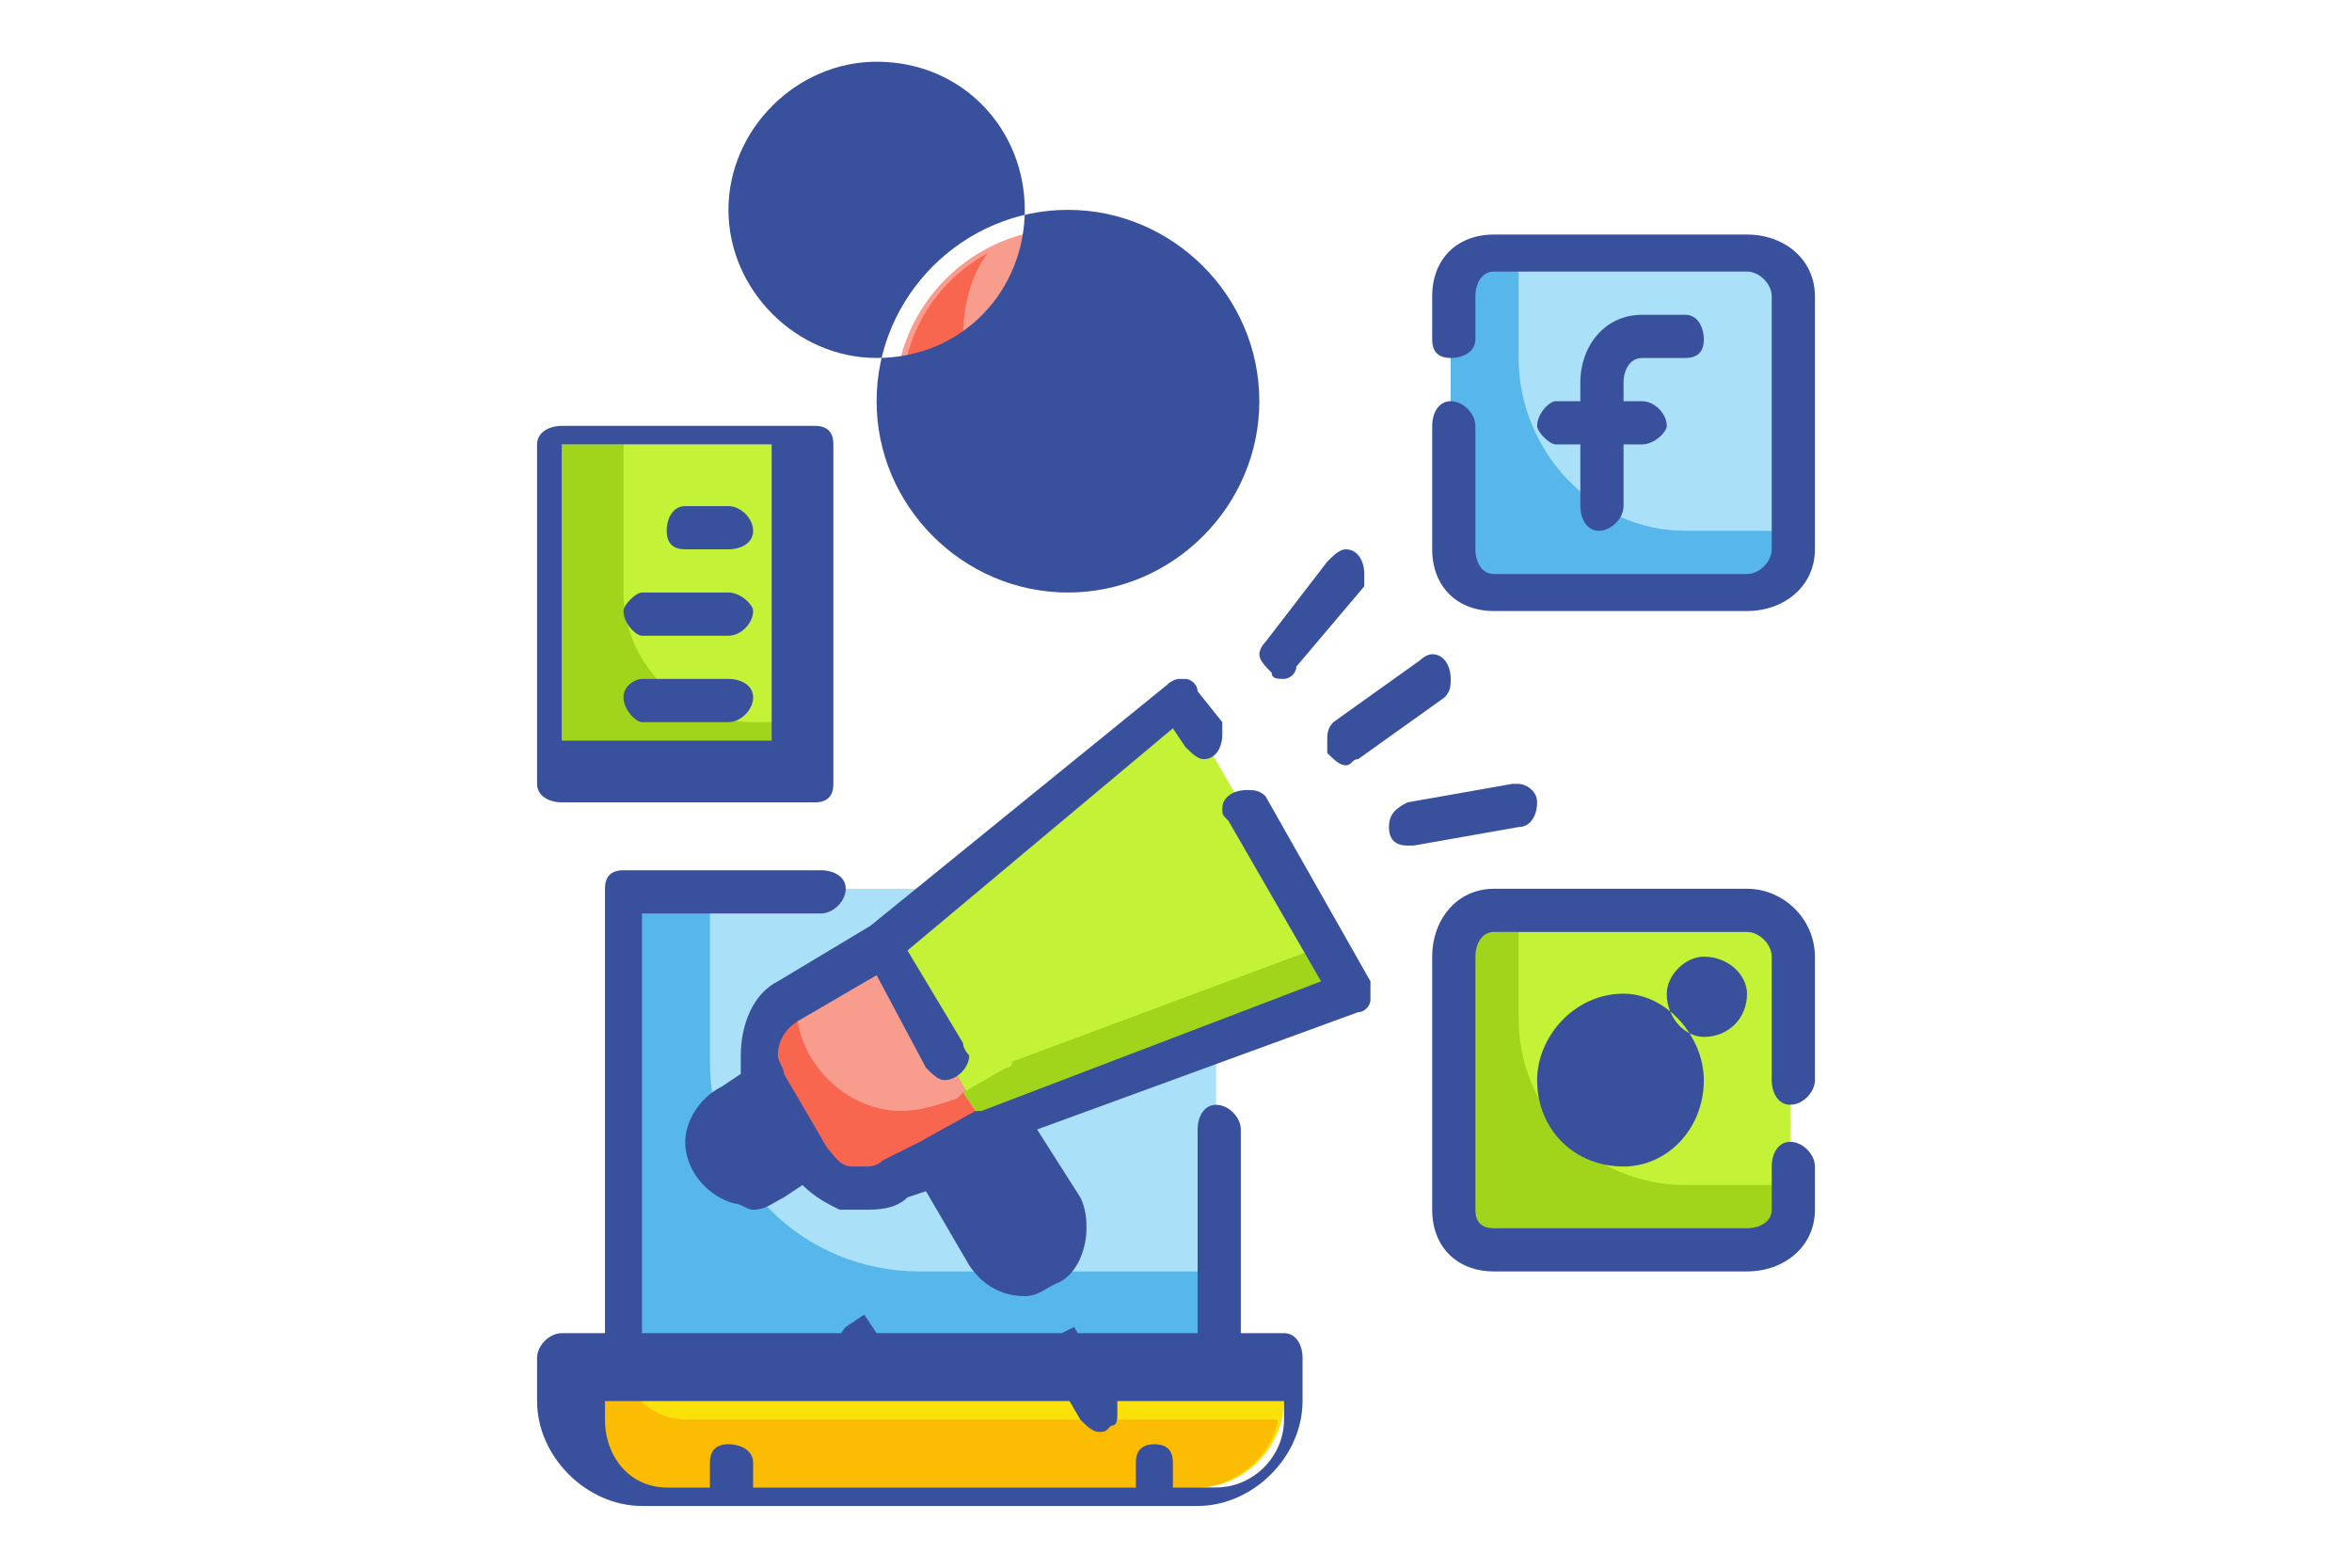 <?xml version="1.0" encoding="UTF-8"?>
<!DOCTYPE svg PUBLIC "-//W3C//DTD SVG 1.1//EN" "http://www.w3.org/Graphics/SVG/1.1/DTD/svg11.dtd">
<!-- Creator: CorelDRAW 2019 (64-Bit) -->
<svg xmlns="http://www.w3.org/2000/svg" xml:space="preserve" width="150px" height="100px" version="1.1" style="shape-rendering:geometricPrecision; text-rendering:geometricPrecision; image-rendering:optimizeQuality; fill-rule:evenodd; clip-rule:evenodd"
viewBox="0 0 3.81 2.54"
 xmlns:xlink="http://www.w3.org/1999/xlink">
 <defs>
  <style type="text/css">
   <![CDATA[
    .fil0 {fill:none}
    .fil10 {fill:#39519D}
    .fil3 {fill:#57B7EB}
    .fil6 {fill:#A1D51C}
    .fil1 {fill:#AAE1F9}
    .fil5 {fill:#C4F236}
    .fil9 {fill:#CC5144}
    .fil8 {fill:#F8664F}
    .fil7 {fill:#F89C8D}
    .fil2 {fill:#F9E109}
    .fil4 {fill:#FCBC04}
   ]]>
  </style>
 </defs>
 <g id="Layer_x0020_1">
  <rect class="fil0" width="3.81" height="2.54"/>
  <g id="digital-marketing.svg">
   <g id="Fill_Outline" data-name="Fill Outline">
    <polygon class="fil1" points="1.01,1.44 1.97,1.44 1.97,2.2 1.01,2.2 "/>
    <path class="fil2" d="M0.91 2.2l1.17 0 0 0.07c0,0.07 -0.06,0.14 -0.14,0.14l-0.9 0c-0.07,0 -0.13,-0.07 -0.13,-0.14l0 -0.07z"/>
    <path class="fil3" d="M1.15 1.72l0 -0.28 -0.14 0 0 0.76 0.96 0 0 -0.14 -0.48 0c-0.19,0 -0.34,-0.15 -0.34,-0.34l0 0z"/>
    <path class="fil4" d="M1.11 2.3c-0.05,0 -0.1,-0.04 -0.1,-0.1l-0.1 0 0 0.07c0,0.07 0.06,0.14 0.13,0.14l0.9 0c0.06,0 0.12,-0.05 0.13,-0.11l-0.96 0z"/>
    <path class="fil5" d="M2.42 1.48l0.41 0c0.04,0 0.07,0.03 0.07,0.07l0 0.41c0,0.04 -0.03,0.07 -0.07,0.07l-0.41 0c-0.04,0 -0.07,-0.03 -0.07,-0.07l0 -0.41c0,-0.04 0.03,-0.07 0.07,-0.07z"/>
    <circle class="fil3" cx="2.63" cy="1.75" r="0.1"/>
    <path class="fil6" d="M2.46 1.65l0 -0.17 -0.04 0c-0.04,0 -0.07,0.03 -0.07,0.07l0 0.41c0,0.04 0.03,0.07 0.07,0.07l0.41 0c0.04,0 0.07,-0.03 0.07,-0.07l0 -0.04 -0.17 0c-0.15,0 -0.27,-0.12 -0.27,-0.27l0 0z"/>
    <circle class="fil1" cx="2.66" cy="1.72" r="0.03"/>
    <polygon class="fil5" points="0.91,0.72 1.32,0.72 1.32,1.27 0.91,1.27 "/>
    <circle class="fil7" cx="1.73" cy="0.65" r="0.28"/>
    <polygon class="fil1" points="1.66,0.75 1.66,0.55 1.87,0.65 "/>
    <path class="fil8" d="M1.84 0.82c-0.16,0 -0.28,-0.12 -0.28,-0.27 0,0 0,0 0,0 0,-0.05 0.01,-0.1 0.04,-0.14 -0.09,0.05 -0.14,0.14 -0.14,0.24 0,0.15 0.12,0.27 0.28,0.27 0.09,0 0.18,-0.05 0.23,-0.13 -0.04,0.02 -0.08,0.03 -0.13,0.03 0,0 0,0 0,0l0 0z"/>
    <path class="fil1" d="M2.42 0.41l0.41 0c0.04,0 0.07,0.03 0.07,0.07l0 0.41c0,0.04 -0.03,0.07 -0.07,0.07l-0.41 0c-0.04,0 -0.07,-0.03 -0.07,-0.07l0 -0.41c0,-0.04 0.03,-0.07 0.07,-0.07z"/>
    <path class="fil3" d="M2.46 0.58l0 -0.17 -0.04 0c-0.04,0 -0.07,0.03 -0.07,0.07l0 0.41c0,0.04 0.03,0.07 0.07,0.07l0.41 0c0.04,0 0.07,-0.03 0.07,-0.07l0 -0.03 -0.17 0c-0.15,0 -0.27,-0.13 -0.27,-0.28z"/>
    <path class="fil6" d="M1.01 0.96l0 -0.24 -0.1 0 0 0.55 0.41 0 0 -0.1 -0.1 0c-0.12,0 -0.21,-0.1 -0.21,-0.21l0 0z"/>
    <path class="fil8" d="M1.46 1.79l0.12 -0.07 0.14 0.24c0.02,0.03 0,0.08 -0.03,0.1 -0.03,0.01 -0.07,0 -0.09,-0.03l-0.14 -0.24 0 0z"/>
    <polygon class="fil9" points="1.67,1.87 1.58,1.72 1.46,1.79 1.54,1.93 1.6,1.9 "/>
    <polygon class="fil5" points="2.19,1.61 1.6,1.83 1.43,1.53 1.91,1.13 "/>
    <path class="fil7" d="M1.28 1.62l0.15 -0.09 0.17 0.3 -0.15 0.09c-0.05,0.02 -0.11,0.01 -0.14,-0.04l-0.07 -0.12c-0.03,-0.05 -0.01,-0.11 0.04,-0.14l0 0z"/>
    <path class="fil9" d="M1.18 1.79l0.06 -0.03 0.07 0.12 -0.06 0.03c-0.03,0.02 -0.07,0.01 -0.09,-0.02 -0.02,-0.04 -0.01,-0.08 0.02,-0.1l0 0z"/>
    <path class="fil6" d="M1.64 1.72c0,0.01 -0.01,0.01 -0.01,0.01l-0.07 0.04 0.04 0.06 0.59 -0.22 -0.04 -0.08 -0.51 0.19z"/>
    <path class="fil8" d="M1.55 1.78c-0.03,0.01 -0.06,0.02 -0.09,0.02 -0.09,0 -0.17,-0.08 -0.17,-0.17 0,-0.01 0,-0.01 0,-0.02l-0.01 0.01c-0.03,0.02 -0.05,0.05 -0.05,0.09 0,0.01 0,0.03 0.01,0.05l0.07 0.12c0.02,0.03 0.05,0.05 0.09,0.05 0.02,0 0.04,-0.01 0.05,-0.01l0.15 -0.09 -0.04 -0.06 -0.01 0.01z"/>
    <g>
     <path class="fil10" d="M2.08 2.16l-0.07 0 0 -0.33c0,-0.02 -0.02,-0.04 -0.04,-0.04 -0.02,0 -0.03,0.02 -0.03,0.04l0 0.33 -0.9 0 0 -0.68 0.29 0c0.02,0 0.04,-0.02 0.04,-0.04 0,-0.02 -0.02,-0.03 -0.04,-0.03l-0.32 0c-0.02,0 -0.03,0.01 -0.03,0.03l0 0.72 -0.07 0c-0.02,0 -0.04,0.02 -0.04,0.04l0 0.07c0,0.09 0.08,0.17 0.17,0.17l0.9 0c0.09,0 0.17,-0.08 0.17,-0.17l0 -0.07c0,-0.02 -0.01,-0.04 -0.03,-0.04l0 0zm0 0.14c0,0.06 -0.05,0.11 -0.11,0.11l-0.07 0 0 -0.04c0,-0.02 -0.01,-0.03 -0.03,-0.03 -0.02,0 -0.03,0.01 -0.03,0.03l0 0.04 -0.62 0 0 -0.04c0,-0.02 -0.02,-0.03 -0.04,-0.03 -0.02,0 -0.03,0.01 -0.03,0.03l0 0.04 -0.07 0c-0.06,0 -0.1,-0.05 -0.1,-0.11l0 -0.03 1.1 0 0 0.03z"/>
     <path class="fil10" d="M2.66 0.58l0.07 0c0.02,0 0.03,-0.01 0.03,-0.03 0,-0.02 -0.01,-0.04 -0.03,-0.04l-0.07 0c-0.06,0 -0.1,0.05 -0.1,0.11l0 0.03 -0.04 0c-0.01,0 -0.03,0.02 -0.03,0.04 0,0.01 0.02,0.03 0.03,0.03l0.04 0 0 0.1c0,0.02 0.01,0.04 0.03,0.04 0.02,0 0.04,-0.02 0.04,-0.04l0 -0.1 0.03 0c0.02,0 0.04,-0.02 0.04,-0.03 0,-0.02 -0.02,-0.04 -0.04,-0.04l-0.03 0 0 -0.03c0,-0.02 0.01,-0.04 0.03,-0.04z"/>
     <path class="fil10" d="M2.83 0.38l-0.41 0c-0.06,0 -0.1,0.04 -0.1,0.1l0 0.07c0,0.02 0.01,0.03 0.03,0.03 0.02,0 0.04,-0.01 0.04,-0.03l0 -0.07c0,-0.02 0.01,-0.04 0.03,-0.04l0.41 0c0.02,0 0.04,0.02 0.04,0.04l0 0.41c0,0.02 -0.02,0.04 -0.04,0.04l-0.41 0c-0.02,0 -0.03,-0.02 -0.03,-0.04l0 -0.2c0,-0.02 -0.02,-0.04 -0.04,-0.04 -0.02,0 -0.03,0.02 -0.03,0.04l0 0.2c0,0.06 0.04,0.1 0.1,0.1l0.41 0c0.06,0 0.11,-0.04 0.11,-0.1l0 -0.41c0,-0.06 -0.05,-0.1 -0.11,-0.1z"/>
     <path class="fil10" d="M2.49 1.75c0,0.08 0.06,0.14 0.14,0.14 0.07,0 0.13,-0.06 0.13,-0.14 0,-0.07 -0.06,-0.14 -0.13,-0.14 -0.08,0 -0.14,0.07 -0.14,0.14l0 0zm0.34 -0.14c0,0.04 -0.03,0.07 -0.07,0.07 -0.03,0 -0.06,-0.03 -0.06,-0.07 0,-0.03 0.03,-0.06 0.06,-0.06 0.04,0 0.07,0.03 0.07,0.06l0 0z"/>
     <path class="fil10" d="M2.83 1.44l-0.41 0c-0.06,0 -0.1,0.05 -0.1,0.11l0 0.41c0,0.06 0.04,0.1 0.1,0.1l0.41 0c0.06,0 0.11,-0.04 0.11,-0.1l0 -0.07c0,-0.02 -0.02,-0.04 -0.04,-0.04 -0.02,0 -0.03,0.02 -0.03,0.04l0 0.07c0,0.02 -0.02,0.03 -0.04,0.03l-0.41 0c-0.02,0 -0.03,-0.01 -0.03,-0.03l0 -0.41c0,-0.02 0.01,-0.04 0.03,-0.04l0.41 0c0.02,0 0.04,0.02 0.04,0.04l0 0.2c0,0.02 0.01,0.04 0.03,0.04 0.02,0 0.04,-0.02 0.04,-0.04l0 -0.2c0,-0.06 -0.05,-0.11 -0.11,-0.11l0 0z"/>
     <path class="fil10" d="M1.65 0.78c0,0.01 0.01,0.01 0.01,0.01 0,0 0,0 0,0 0.01,0 0.01,0 0.02,-0.01l0.21 -0.1c0.01,0 0.01,-0.02 0.01,-0.03 0,-0.01 0,-0.02 -0.01,-0.03l-0.21 -0.1c-0.01,-0.01 -0.01,-0.01 -0.02,-0.01 -0.01,0 -0.03,0.02 -0.03,0.04l0 0.2c0,0 0,0 0,0 0,0.02 0.01,0.03 0.02,0.03l0 0zm0.03 -0.21l0.1 0.05 -0.1 0.05 0 -0.1z"/>
     <path class="fil10" d="M1.73 0.96c0.17,0 0.31,-0.14 0.31,-0.31 0,-0.17 -0.14,-0.31 -0.31,-0.31 -0.17,0 -0.31,0.14 -0.31,0.31 0,0.17 0.14,0.31 0.31,0.31l0 0zm-0.31 -0.86c0.14,0 0.24,0.11 0.24,0.24 0,0.13 -0.1,0.24 -0.24,0.24 -0.13,0 -0.24,-0.11 -0.24,-0.24 0,-0.13 0.11,-0.24 0.24,-0.24l0 0z"/>
     <path class="fil10" d="M2.08 1.1c0.01,0 0.02,-0.01 0.02,-0.02l0.11 -0.13c0,-0.01 0,-0.02 0,-0.02 0,-0.02 -0.01,-0.04 -0.03,-0.04 -0.01,0 -0.02,0.01 -0.03,0.02l-0.1 0.13c-0.01,0.01 -0.01,0.02 -0.01,0.02 0,0.01 0.01,0.02 0.02,0.03 0,0.01 0.01,0.01 0.02,0.01z"/>
     <path class="fil10" d="M2.15 1.22c0.01,0.01 0.02,0.02 0.03,0.02 0.01,0 0.01,-0.01 0.02,-0.01l0.14 -0.1c0.01,-0.01 0.01,-0.02 0.01,-0.03 0,-0.02 -0.01,-0.04 -0.03,-0.04 -0.01,0 -0.02,0.01 -0.02,0.01l-0.14 0.1c-0.01,0.01 -0.01,0.02 -0.01,0.03 0,0.01 0,0.02 0,0.02l0 0z"/>
     <path class="fil10" d="M2.49 1.3c0,-0.02 -0.02,-0.03 -0.03,-0.03 -0.01,0 -0.01,0 -0.01,0l-0.17 0.03c-0.02,0.01 -0.03,0.02 -0.03,0.04 0,0.02 0.01,0.03 0.03,0.03 0,0 0,0 0,0l0.01 0 0.17 -0.03c0.02,0 0.03,-0.02 0.03,-0.04 0,0 0,0 0,0l0 0z"/>
     <path class="fil10" d="M0.91 1.3l0.41 0c0.02,0 0.03,-0.01 0.03,-0.03l0 -0.55c0,-0.02 -0.01,-0.03 -0.03,-0.03l-0.41 0c-0.02,0 -0.04,0.01 -0.04,0.03l0 0.55c0,0.02 0.02,0.03 0.04,0.03l0 0zm0 -0.58l0.34 0 0 0.48 -0.34 0 0 -0.48z"/>
     <path class="fil10" d="M1.18 0.82l-0.07 0c-0.02,0 -0.03,0.02 -0.03,0.04 0,0.02 0.01,0.03 0.03,0.03l0.07 0c0.02,0 0.04,-0.01 0.04,-0.03 0,-0.02 -0.02,-0.04 -0.04,-0.04l0 0z"/>
     <path class="fil10" d="M1.18 0.96l-0.14 0c-0.01,0 -0.03,0.02 -0.03,0.03 0,0.02 0.02,0.04 0.03,0.04l0.14 0c0.02,0 0.04,-0.02 0.04,-0.04 0,-0.01 -0.02,-0.03 -0.04,-0.03l0 0z"/>
     <path class="fil10" d="M1.18 1.1l-0.14 0c-0.01,0 -0.03,0.01 -0.03,0.03 0,0.02 0.02,0.04 0.03,0.04l0.14 0c0.02,0 0.04,-0.02 0.04,-0.04 0,-0.02 -0.02,-0.03 -0.04,-0.03l0 0z"/>
     <path class="fil10" d="M2.05 1.29c-0.01,-0.01 -0.02,-0.01 -0.03,-0.01 -0.02,0 -0.04,0.01 -0.04,0.03 0,0.01 0,0.01 0.01,0.02l0.15 0.26 -0.55 0.21c0,0 0,0 0,0l-0.01 0 -0.09 0.05 -0.06 0.03c-0.01,0.01 -0.02,0.01 -0.03,0.01 -0.01,0 -0.01,0 -0.02,0 -0.02,0 -0.03,-0.02 -0.04,-0.03l-0.07 -0.12c0,-0.01 -0.01,-0.02 -0.01,-0.03 0,-0.03 0.02,-0.05 0.04,-0.06l0.12 -0.07 0.08 0.15c0.01,0.01 0.02,0.02 0.03,0.02 0,0 0,0 0,0 0,0 0,0 0,0 0.02,0 0.04,-0.02 0.04,-0.04 0,0 -0.01,-0.01 -0.01,-0.02l-0.09 -0.15 0.43 -0.36 0.02 0.03c0.01,0.01 0.02,0.02 0.03,0.02 0.02,0 0.03,-0.02 0.03,-0.04 0,0 0,-0.01 0,-0.02l-0.04 -0.05c0,-0.01 -0.01,-0.02 -0.02,-0.02 0,0 0,0 -0.01,0 0,0 -0.01,0 -0.02,0.01l-0.48 0.39 -0.15 0.09c-0.04,0.02 -0.06,0.07 -0.06,0.12 0,0.01 0,0.02 0,0.03l-0.03 0.02c-0.04,0.02 -0.06,0.06 -0.06,0.09 0,0.05 0.04,0.09 0.08,0.1 0.01,0 0.02,0.01 0.03,0.01 0,0 0,0 0,0 0.02,0 0.03,-0.01 0.05,-0.02l0.03 -0.02c0.02,0.02 0.04,0.03 0.06,0.04 0.02,0 0.03,0 0.04,0 0,0 0,0 0,0 0,0 0,0 0,0 0.02,0 0.05,0 0.07,-0.02l0.03 -0.01 0.07 0.12c0.02,0.03 0.05,0.05 0.09,0.05 0.02,0 0.03,-0.01 0.05,-0.02 0.03,-0.01 0.05,-0.05 0.05,-0.09 0,-0.01 0,-0.03 -0.01,-0.05l-0.07 -0.11 0.52 -0.19c0.01,0 0.02,-0.01 0.02,-0.02 0,0 0,-0.01 0,-0.01 0,-0.01 0,-0.01 0,-0.02l-0.17 -0.3zm-0.64 0.92c-0.01,0 -0.01,0 -0.02,0 0,0 -0.01,0 -0.01,0 -0.01,0 -0.01,-0.01 -0.02,-0.01 0,-0.01 0,-0.02 0,-0.02 0,0 0,-0.01 0,-0.01 0,-0.01 0.01,-0.02 0.01,-0.02l0.03 -0.02 0.04 0.06 -0.03 0.02zm0.4 0.06c0,0 0,0.01 0,0.01 0,0.01 0,0.01 0,0.01 0,0.01 0,0.02 -0.01,0.02 -0.01,0.01 -0.01,0.01 -0.02,0.01 -0.01,0 -0.02,-0.01 -0.03,-0.02l-0.07 -0.12 0.06 -0.03 0 0 0.07 0.12z"/>
    </g>
   </g>
  </g>
 </g>
</svg>
